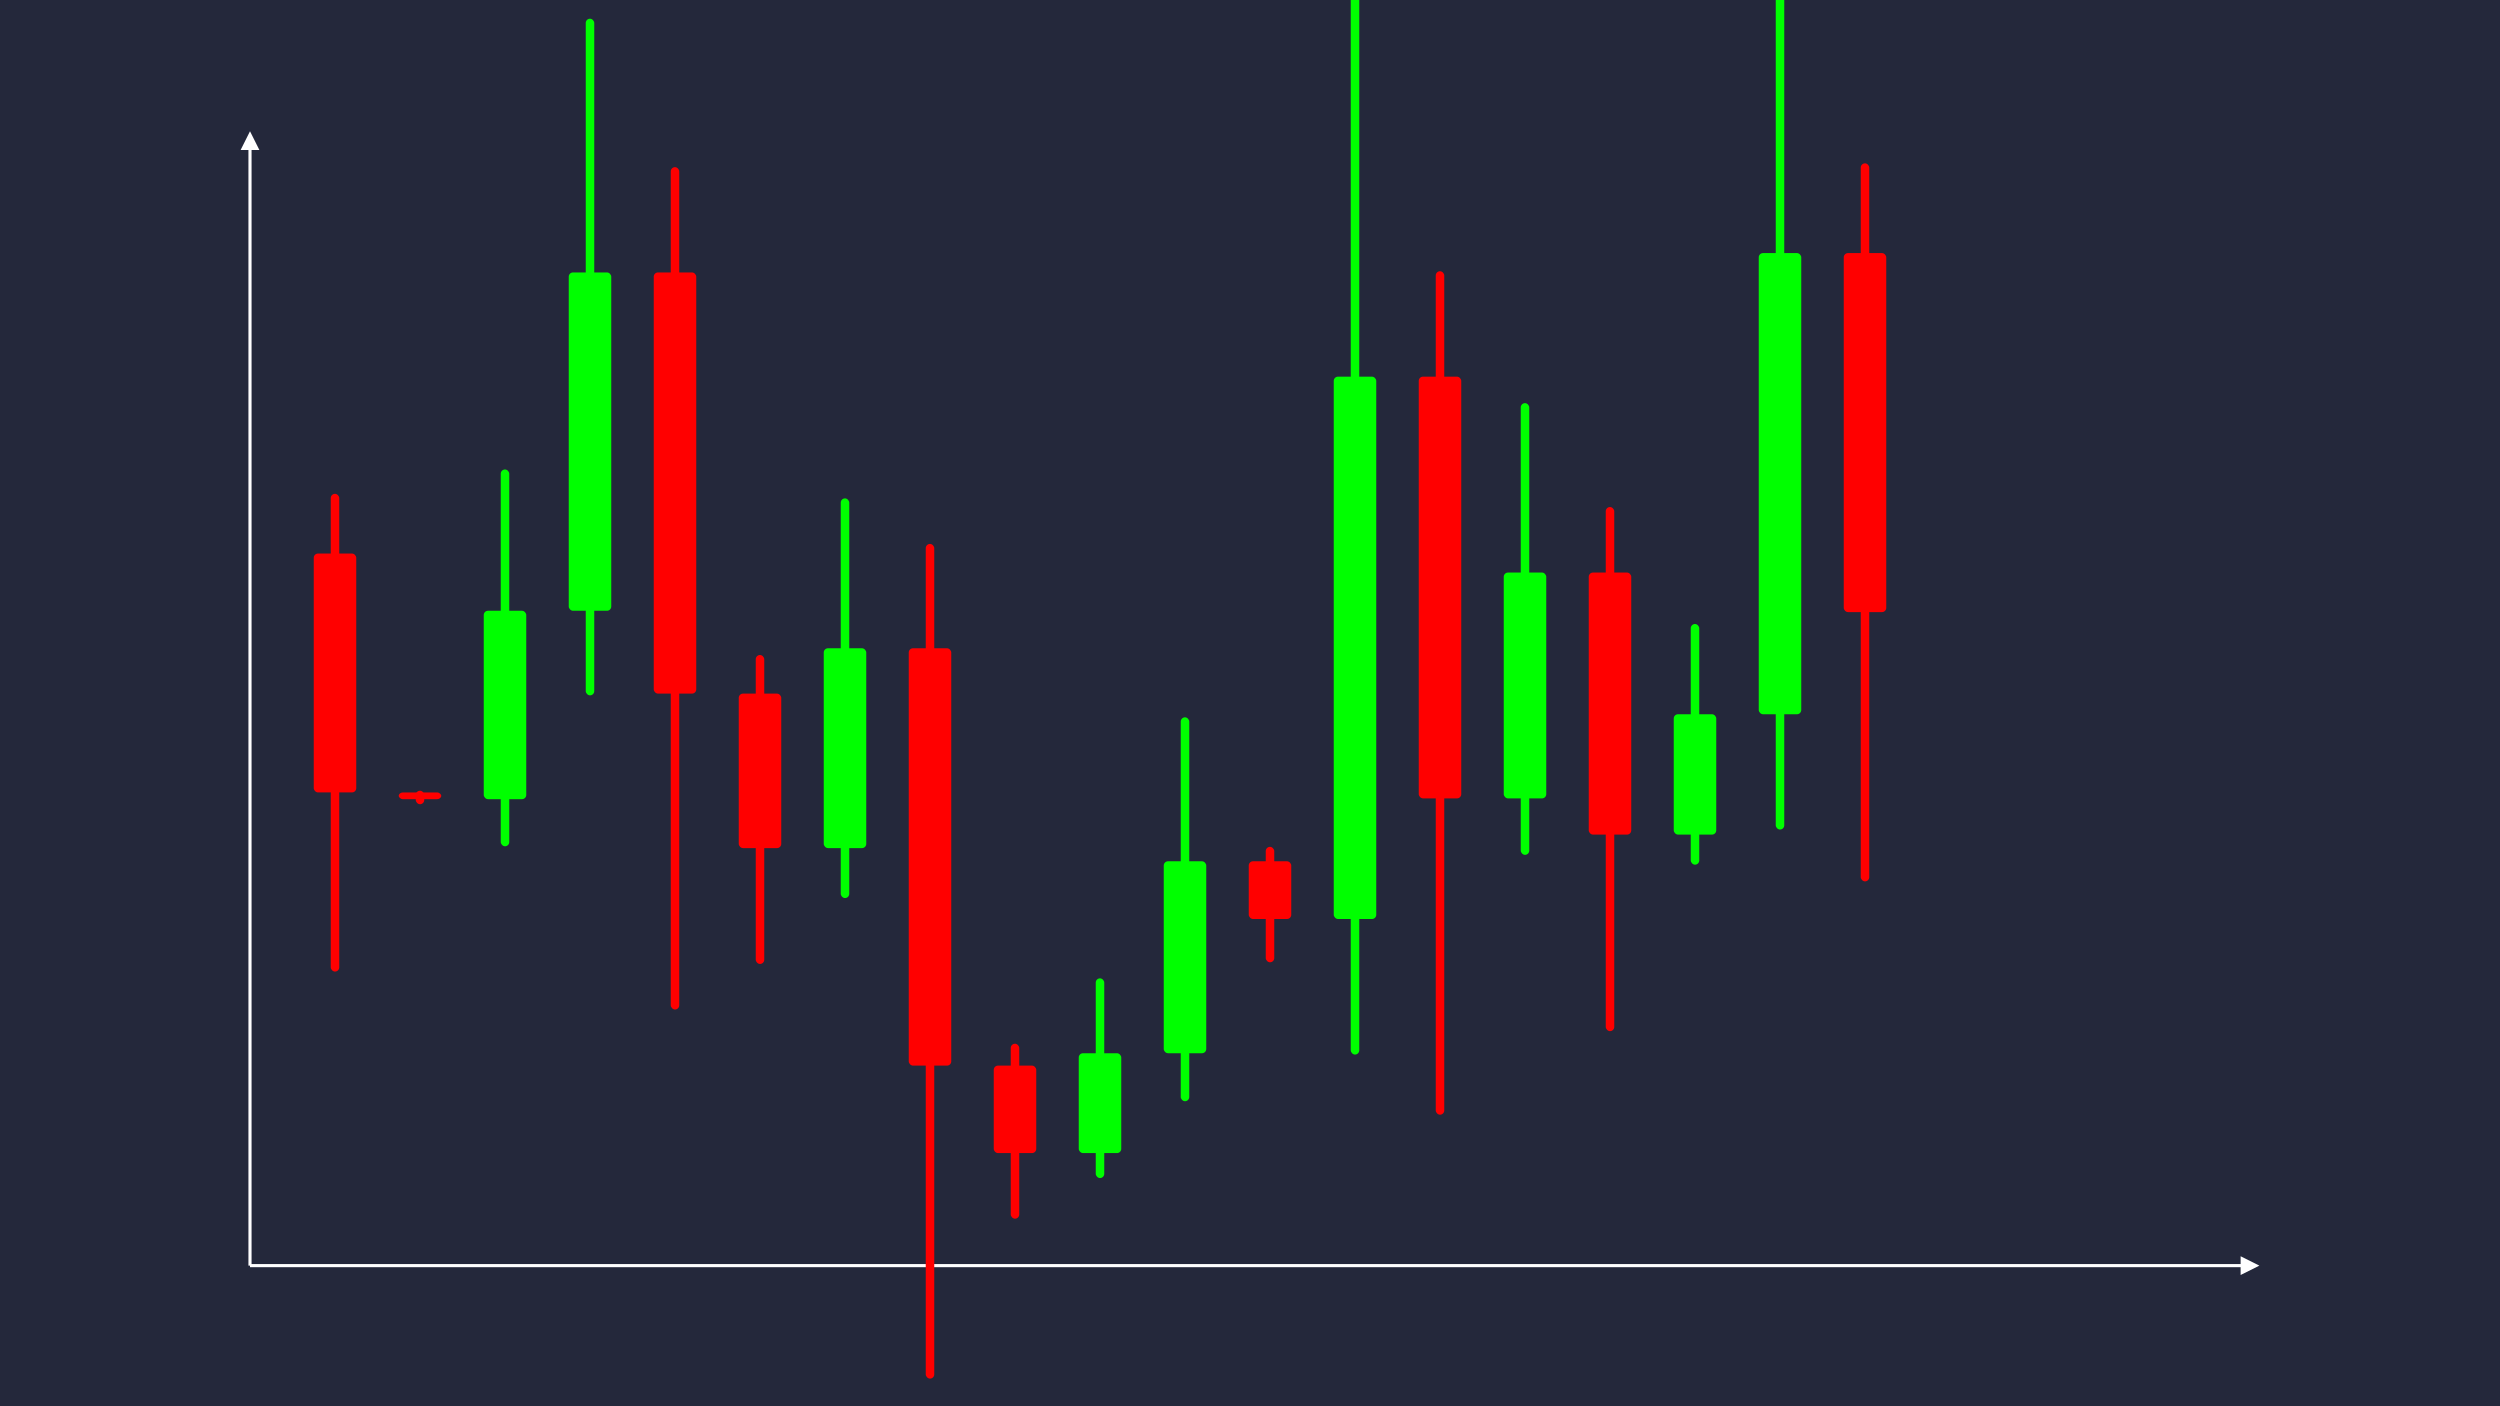 <svg width='1600' height='900' viewBox='0 0 1600 900' fill='none' xmlns='http://www.w3.org/2000/svg'>
            <style>
                .regular {
                    font: normal 36.8px sans-serif;
                }
            </style>

            <defs>
                <marker id='arrow' viewBox='0 0 10 10' refX='5' refY='5' markerWidth='6' markerHeight='6' orient='auto-start-reverse'>
                    <path fill='#fff' d='M 0 0 L 10 5 L 0 10 z' />
                </marker>
            </defs>

            <rect width='1600' height='900' fill='#24283b'/>

            <line x1='160' y1='810' x2='160' y2='90' stroke='#fff' stroke-width='2' marker-end='url(#arrow)'/>
            <line x1='160' y1='810' x2='1440' y2='810' stroke='#fff' stroke-width='2' marker-end='url(#arrow)'/>

            <rect x='200.80' y='354.27' width='27.20' height='152.88' rx='2.72' fill='#f00' /><rect x='211.68' y='316.05' width='5.44' height='305.76' rx='2.72' fill='#f00' />
<rect x='255.20' y='507.16' width='27.20' height='4.32' rx='2.72' fill='#f00' /><rect x='266.08' y='506.08' width='5.44' height='8.63' rx='2.72' fill='#f00' />
<rect x='309.60' y='390.89' width='27.20' height='120.58' rx='2.72' fill='#0f0' /><rect x='320.48' y='300.46' width='5.44' height='241.16' rx='2.72' fill='#0f0' />
<rect x='364.00' y='174.36' width='27.20' height='216.53' rx='2.72' fill='#0f0' /><rect x='374.88' y='11.97' width='5.44' height='433.06' rx='2.72' fill='#0f0' />
<rect x='418.40' y='174.36' width='27.20' height='269.55' rx='2.72' fill='#f00' /><rect x='429.28' y='106.98' width='5.44' height='539.11' rx='2.72' fill='#f00' />
<rect x='472.80' y='443.92' width='27.20' height='98.87' rx='2.72' fill='#f00' /><rect x='483.68' y='419.20' width='5.44' height='197.74' rx='2.72' fill='#f00' />
<rect x='527.20' y='414.89' width='27.20' height='127.90' rx='2.72' fill='#0f0' /><rect x='538.08' y='318.96' width='5.44' height='255.80' rx='2.72' fill='#0f0' />
<rect x='581.60' y='414.89' width='27.20' height='267.11' rx='2.72' fill='#f00' /><rect x='592.48' y='348.11' width='5.44' height='534.21' rx='2.72' fill='#f00' />
<rect x='636.00' y='681.99' width='27.20' height='55.99' rx='2.72' fill='#f00' /><rect x='646.88' y='667.99' width='5.44' height='111.98' rx='2.72' fill='#f00' />
<rect x='690.40' y='674.07' width='27.20' height='63.91' rx='2.72' fill='#0f0' /><rect x='701.28' y='626.14' width='5.44' height='127.82' rx='2.72' fill='#0f0' />
<rect x='744.80' y='551.22' width='27.20' height='122.85' rx='2.72' fill='#0f0' /><rect x='755.68' y='459.08' width='5.44' height='245.71' rx='2.72' fill='#0f0' />
<rect x='799.20' y='551.22' width='27.20' height='36.94' rx='2.72' fill='#f00' /><rect x='810.08' y='541.98' width='5.44' height='73.89' rx='2.72' fill='#f00' />
<rect x='853.60' y='241.06' width='27.20' height='347.10' rx='2.72' fill='#0f0' /><rect x='864.48' y='-19.27' width='5.44' height='694.20' rx='2.72' fill='#0f0' />
<rect x='908.00' y='241.06' width='27.20' height='269.91' rx='2.72' fill='#f00' /><rect x='918.88' y='173.58' width='5.44' height='539.83' rx='2.72' fill='#f00' />
<rect x='962.40' y='366.43' width='27.20' height='144.55' rx='2.72' fill='#0f0' /><rect x='973.28' y='258.01' width='5.44' height='289.10' rx='2.72' fill='#0f0' />
<rect x='1016.80' y='366.43' width='27.20' height='167.72' rx='2.72' fill='#f00' /><rect x='1027.68' y='324.50' width='5.44' height='335.44' rx='2.72' fill='#f00' />
<rect x='1071.20' y='457.12' width='27.20' height='77.02' rx='2.72' fill='#0f0' /><rect x='1082.08' y='399.36' width='5.44' height='154.04' rx='2.72' fill='#0f0' />
<rect x='1125.60' y='161.98' width='27.20' height='295.14' rx='2.72' fill='#0f0' /><rect x='1136.48' y='-59.37' width='5.44' height='590.28' rx='2.72' fill='#0f0' />
<rect x='1180.00' y='161.98' width='27.20' height='229.77' rx='2.72' fill='#f00' /><rect x='1190.88' y='104.54' width='5.44' height='459.55' rx='2.72' fill='#f00' />

        </svg>